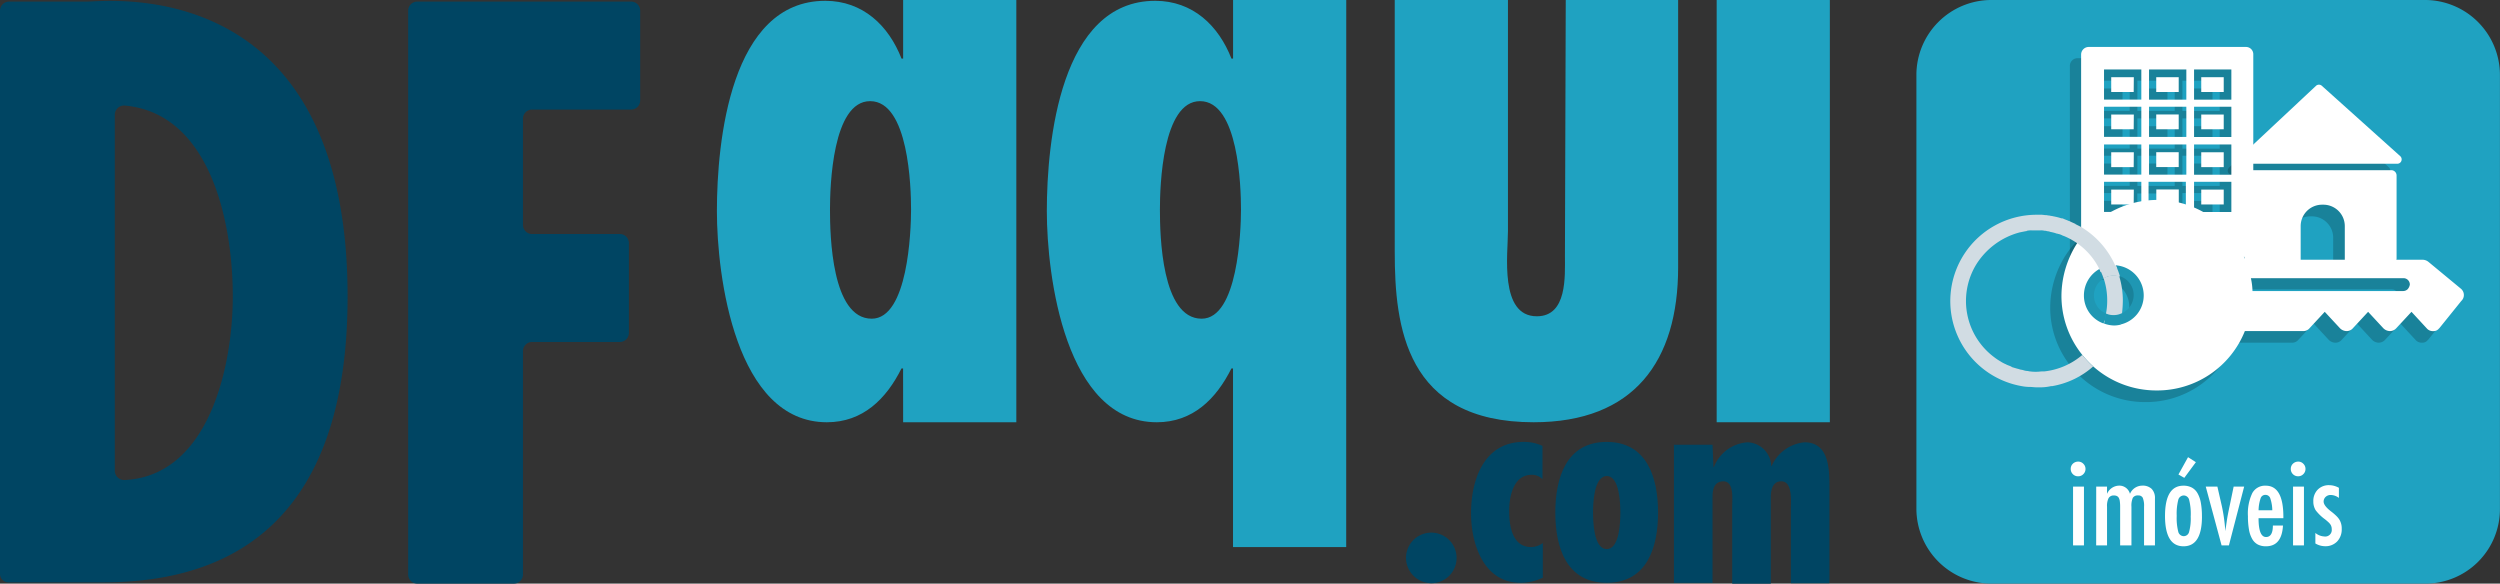 <svg xmlns="http://www.w3.org/2000/svg" viewBox="-1568 -2851.734 194.375 45.375">
  <rect x="-1568" y="-2851.734" width="194.375" height="45.375" fill="#333333" stroke="none"/>
  <defs>
    <style>
      .cls-1 {
        fill: #004563;
      }

      .cls-2, .cls-6 {
        fill: none;
      }

      .cls-2 {
        stroke: #004563;
        stroke-width: 4px;
      }

      .cls-3 {
        fill: #1fa2c1;
      }

      .cls-4 {
        fill: #fff;
      }

      .cls-5 {
        opacity: 0.2;
      }

      .cls-7 {
        fill: #d1dce3;
      }

      .cls-8 {
        fill: #1f97b3;
      }
    </style>
  </defs>
  <g id="group-77" transform="translate(-1568 -2851.734)">
    <g id="group-76" transform="translate(0 0)">
      <g id="group" transform="translate(0 0)">
        <g id="group-2" data-name="group" transform="translate(0 0.071)">
          <path id="path" class="cls-1" d="M0,44.752V1A.706.706,0,0,1,.718.282H6.772C8.332.282,27.025-2,27.025,23.219c0,12.888-4.962,22.219-19.036,22.219H.718A.663.663,0,0,1,0,44.752ZM18.1,23.188c0-5.555-1.654-14.2-8.395-14.823a.721.721,0,0,0-.78.718v27.68a.733.733,0,0,0,.749.718C16.259,37.169,18.1,28.618,18.1,23.188Z" transform="translate(0 -0.229)"/>
          <path id="path-2" data-name="path" class="cls-1" d="M119.737,1.118V8.077a.706.706,0,0,1-.718.718h-7.677a.706.706,0,0,0-.718.718v8.239a.706.706,0,0,0,.718.718h6.8a.706.706,0,0,1,.718.718v6.959a.706.706,0,0,1-.718.718h-6.8a.706.706,0,0,0-.718.718V44.932a.706.706,0,0,1-.718.718h-7.49a.706.706,0,0,1-.718-.718V1.118A.706.706,0,0,1,102.418.4h16.6A.706.706,0,0,1,119.737,1.118Z" transform="translate(-69.963 -0.347)"/>
        </g>
        <path id="path-3" data-name="path" class="cls-2" d="M356.1,134.4" transform="translate(-244.973 -92.458)"/>
        <path id="path-4" data-name="path" class="cls-1" d="M354.232,134.666a1.958,1.958,0,0,1-1.966,1.966,1.978,1.978,0,0,1-1.966-1.966,1.966,1.966,0,1,1,3.932,0Z" transform="translate(-240.983 -91.289)"/>
        <path id="path-5" data-name="path" class="cls-1" d="M372.024,120.679a3.91,3.91,0,0,1-1.685.374c-2.84,0-3.838-3-3.838-5.4,0-2.653,1.03-5.555,4.088-5.555a3.446,3.446,0,0,1,1.467.312V113a1.13,1.13,0,0,0-.843-.343c-1.435,0-1.748,1.716-1.748,2.809,0,1.123.218,2.809,1.716,2.809a1.585,1.585,0,0,0,.9-.312v2.715Z" transform="translate(-252.127 -75.741)"/>
        <path id="path-6" data-name="path" class="cls-1" d="M395.489,115.592c0,2.684-.843,5.461-3.994,5.461s-3.994-2.777-3.994-5.461.843-5.492,3.994-5.492S395.489,112.909,395.489,115.592Zm-5.055,0c0,.593.031,2.84,1.061,2.84s1.061-2.216,1.061-2.84c0-.593-.031-2.84-1.061-2.84C390.465,112.784,390.433,115,390.433,115.592Z" transform="translate(-266.574 -75.741)"/>
        <path id="path-7" data-name="path" class="cls-1" d="M420.158,112.135h.031a3.017,3.017,0,0,1,2.621-1.935,1.908,1.908,0,0,1,1.841,1.841h.031a3.1,3.1,0,0,1,2.559-1.841c1.935,0,1.935,2.153,1.935,3.526v7.427h-3v-5.8c0-.562.156-2.122-.749-2.122-.687,0-.811.718-.811,1.217v6.741h-3v-6.054c0-.531.156-1.9-.687-1.9-.749,0-.843.687-.843,1.217v6.678h-3V110.387h3Z" transform="translate(-286.937 -75.81)"/>
        <path id="path-8" data-name="path" class="cls-3" d="M193.08,28.648h-.125c-1.186,2.372-3,4.182-5.8,4.182-7.115,0-8.551-11.359-8.551-16.415,0-5.43,1.061-16.352,8.426-16.352,2.933,0,4.931,1.935,5.929,4.494h.125V0h8.8V32.829h-8.8ZM193.7,16.29c0-1.748-.187-8.426-3.183-8.426-2.933,0-3.121,6.616-3.121,8.426,0,2,.125,8.488,3.246,8.488C193.454,24.778,193.7,17.975,193.7,16.29Z" transform="translate(-122.865)"/>
        <path id="path-9" data-name="path" class="cls-3" d="M284.08,42.535h-8.8V28.648h-.125c-1.186,2.372-3,4.182-5.8,4.182-7.115,0-8.551-11.359-8.551-16.415,0-5.43,1.061-16.352,8.426-16.352,2.933,0,4.931,1.935,5.929,4.494h.125V0h8.8ZM275.9,16.29c0-1.748-.187-8.426-3.183-8.426-2.933,0-3.121,6.616-3.121,8.426,0,2,.125,8.488,3.245,8.488C275.654,24.778,275.9,17.975,275.9,16.29Z" transform="translate(-179.413)"/>
        <path id="path-10" data-name="path" class="cls-3" d="M356.3,0V17.975c0,1.748-.687,6.616,2.247,6.616,2.372,0,2.184-3.121,2.184-4.681L360.794,0h8.738V20.784c0,7.3-3.433,12.046-11.234,12.046-9.986,0-10.8-7.49-10.8-13.232V0Z" transform="translate(-239.057)"/>
        <rect id="rectangle" class="cls-3" width="8.8" height="32.829" transform="translate(133.471)"/>
      </g>
      <g id="group-3" data-name="group" transform="translate(148.918 0)">
        <path id="path-11" data-name="path" class="cls-3" d="M516.77,45.375H483a5.834,5.834,0,0,1-5.8-5.8V5.8A5.834,5.834,0,0,1,483,0H516.77a5.834,5.834,0,0,1,5.8,5.8V39.57A5.793,5.793,0,0,1,516.77,45.375Z" transform="translate(-477.118 0)"/>
        <path id="imóveis" class="cls-4" d="M.639-8.329h.848v4.571H.639Zm.4-1.943a.543.543,0,0,1,.4.168.548.548,0,0,1,.168.4.553.553,0,0,1-.168.406.553.553,0,0,1-.406.168A.553.553,0,0,1,.621-9.3a.557.557,0,0,1-.163-.411.543.543,0,0,1,.168-.4A.588.588,0,0,1,1.037-10.272Zm1.4,1.943H3.28v.565a1.043,1.043,0,0,1,.927-.64.851.851,0,0,1,.857.64,1.041,1.041,0,0,1,.954-.64,1,1,0,0,1,.735.254,1.015,1.015,0,0,1,.254.749v3.643H6.159V-6.765a1.638,1.638,0,0,0-.1-.693A.368.368,0,0,0,5.7-7.64a.442.442,0,0,0-.415.185,1.518,1.518,0,0,0-.106.689v3.007H4.3V-6.765a2.931,2.931,0,0,0-.024-.411A.777.777,0,0,0,4.2-7.445a.354.354,0,0,0-.15-.148.511.511,0,0,0-.23-.046.45.45,0,0,0-.415.2,1.351,1.351,0,0,0-.124.676v3.007H2.436Zm8.223,2.323q0,2.318-1.435,2.318T7.789-6.041Q7.789-8.4,9.22-8.4a1.375,1.375,0,0,1,.643.141,1.129,1.129,0,0,1,.448.437,2.294,2.294,0,0,1,.263.746A5.8,5.8,0,0,1,10.659-6.006Zm-.874-.022a4.468,4.468,0,0,0-.119-1.254.439.439,0,0,0-.424-.358.449.449,0,0,0-.428.353,4.355,4.355,0,0,0-.119,1.232,4.3,4.3,0,0,0,.119,1.228.449.449,0,0,0,.428.353.434.434,0,0,0,.42-.349A3.919,3.919,0,0,0,9.785-6.028Zm.4-4.2-.9,1.219-.455-.261.746-1.347Zm.768,1.9h.905l.331,1.448q.1.442.172.934t.115,1.075A1.552,1.552,0,0,0,12.5-5.03l.1-.68q.057-.389.225-1.17l.3-1.448h.817L12.757-3.758h-.57ZM16.175-5.3h.786q-.093,1.612-1.325,1.612a1.346,1.346,0,0,1-.629-.137,1.1,1.1,0,0,1-.435-.424,2.188,2.188,0,0,1-.254-.729,5.86,5.86,0,0,1-.082-1.051,3.687,3.687,0,0,1,.338-1.793A1.124,1.124,0,0,1,15.618-8.4q1.373,0,1.373,2.42v.106h-1.93q0,1.466.583,1.466Q16.175-4.412,16.175-5.3Zm-.044-1.188a3.083,3.083,0,0,0-.163-.945.385.385,0,0,0-.371-.252.38.38,0,0,0-.371.252,3.083,3.083,0,0,0-.163.945Zm1.612-1.842h.848v4.571h-.848Zm.4-1.943a.543.543,0,0,1,.4.168.548.548,0,0,1,.168.4.553.553,0,0,1-.168.406.553.553,0,0,1-.406.168.553.553,0,0,1-.406-.168.557.557,0,0,1-.163-.411.543.543,0,0,1,.168-.4A.588.588,0,0,1,18.14-10.272Zm3.166,2.036v.79a1.072,1.072,0,0,0-.649-.23.555.555,0,0,0-.212.04.55.55,0,0,0-.17.108.5.5,0,0,0-.115.163.492.492,0,0,0-.042.2q0,.327.592.777a4.3,4.3,0,0,1,.4.344,1.574,1.574,0,0,1,.243.3,1.313,1.313,0,0,1,.172.7,1.359,1.359,0,0,1-.358.985,1.257,1.257,0,0,1-.949.367,1.478,1.478,0,0,1-.742-.216v-.817a1.178,1.178,0,0,0,.693.274.507.507,0,0,0,.579-.57.632.632,0,0,0-.106-.367,1,1,0,0,0-.155-.174q-.106-.1-.261-.223a3.44,3.44,0,0,1-.724-.7,1.281,1.281,0,0,1-.185-.7,1.252,1.252,0,0,1,.34-.905,1.2,1.2,0,0,1,.9-.349A1.566,1.566,0,0,1,21.306-8.236Z" transform="translate(11.623 46.162)"/>
        <g id="group-4" data-name="group" transform="translate(2.715 3.651)">
          <g id="group-5" data-name="group" transform="translate(21.579 2.933)">
            <g id="group-6" data-name="group" class="cls-5" transform="translate(0 0.874)">
              <path id="path-12" data-name="path" d="M567.328,30.048H555.376a.34.34,0,0,1-.218-.593l5.867-5.461a.339.339,0,0,1,.468,0l6.085,5.461A.348.348,0,0,1,567.328,30.048Z" transform="translate(-555.048 -23.9)"/>
              <path id="path-13" data-name="path" d="M567.722,45.3H556.706a.413.413,0,0,0-.406.406v6.46a.413.413,0,0,0,.406.406h3.963V49.638a1.665,1.665,0,0,1,1.654-1.654h.125a1.665,1.665,0,0,1,1.654,1.654v2.933h3.62a.413.413,0,0,0,.406-.406v-6.46A.413.413,0,0,0,567.722,45.3Z" transform="translate(-555.909 -38.622)"/>
            </g>
            <g id="group-7" data-name="group" transform="translate(0.905)">
              <g id="group-8" data-name="group">
                <path id="path-14" data-name="path" class="cls-4" d="M570.228,27.248H558.276a.34.34,0,0,1-.218-.593l5.836-5.461a.339.339,0,0,1,.468,0l6.085,5.461A.34.34,0,0,1,570.228,27.248Z" transform="translate(-557.948 -21.1)"/>
                <path id="path-15" data-name="path" class="cls-4" d="M570.622,42.4H559.606a.413.413,0,0,0-.406.406v6.46a.413.413,0,0,0,.406.406h3.963V46.738a1.665,1.665,0,0,1,1.654-1.654h.125A1.665,1.665,0,0,1,567,46.738v2.933h3.62a.413.413,0,0,0,.406-.406v-6.46A.413.413,0,0,0,570.622,42.4Z" transform="translate(-558.809 -35.753)"/>
              </g>
            </g>
          </g>
          <g id="_x37_80-building-selected_x40_2x.png_1_" transform="translate(9.3)">
            <g id="group-9" data-name="group" class="cls-5" transform="translate(0 0.874)">
              <path id="path-16" data-name="path" d="M528.526,14.5H516.293a.593.593,0,0,0-.593.593V30.259a.593.593,0,0,0,.593.593h4.65V25.017h2.9v5.836h4.65a.593.593,0,0,0,.593-.593V15.124A.6.6,0,0,0,528.526,14.5ZM520.35,27.326h-2.9V24.985h2.9Zm0-2.9h-2.9V22.083h2.9Zm0-2.9h-2.9V19.181h2.9Zm0-2.933h-2.9V16.248h2.9Zm3.5,5.836h-2.9V22.083h2.9Zm0-2.9h-2.9V19.181h2.9Zm0-2.933h-2.9V16.248h2.9Zm3.5,8.738h-2.9V24.985h2.9Zm0-2.9h-2.9V22.083h2.9Zm0-2.9h-2.9V19.181h2.9Zm0-2.933h-2.9V16.248h2.9Zm-7.552,1.186H518.04v1.155h1.748Zm1.748,11.047h1.748V25.578h-1.748v5.243Zm-1.748-8.145H518.04v1.155h1.748Zm0,2.9H518.04v1.155h1.748Zm6.99-5.8h-1.748v1.155h1.748Zm-3.5-2.933h-1.748V18h1.748Zm3.5,5.836h-1.748v1.155h1.748Zm0,2.9h-1.748v1.155h1.748Zm-6.99-8.738H518.04V18h1.748Zm6.99,0h-1.748V18h1.748Zm-3.5,2.933h-1.748v1.155h1.748Zm0,2.9h-1.748v1.155h1.748Z" transform="translate(-515.7 -14.5)"/>
            </g>
            <g id="group-10" data-name="group" transform="translate(0.874)">
              <g id="group-11" data-name="group">
                <g id="group-12" data-name="group">
                  <path id="path-17" data-name="path" class="cls-4" d="M531.326,11.7H519.093a.593.593,0,0,0-.593.593V27.428a.592.592,0,0,0,.593.593h4.65V22.185h2.9v5.836h4.65a.593.593,0,0,0,.593-.593V12.293A.566.566,0,0,0,531.326,11.7Zm-8.145,12.826h-2.9V22.185h2.9Zm0-2.9h-2.9V19.283h2.9Zm0-2.933h-2.9V16.35h2.9Zm0-2.9h-2.9V13.448h2.9Zm3.5,5.836h-2.9V19.283h2.9Zm0-2.933h-2.9V16.35h2.9Zm0-2.9h-2.9V13.448h2.9Zm3.5,8.738h-2.9V22.185h2.9Zm0-2.9h-2.9V19.283h2.9Zm0-2.933h-2.9V16.35h2.9Zm0-2.9h-2.9V13.448h2.9Zm-7.583,1.155H520.84V18.1h1.748Zm1.748,11.078h1.748V22.778h-1.748v5.243Zm-1.748-8.145H520.84v1.155h1.748Zm0,2.9H520.84v1.155h1.748Zm6.99-5.836h-1.748V18.1h1.748Zm-3.5-2.9h-1.748V15.2h1.748Zm3.5,5.836h-1.748v1.155h1.748Zm0,2.9h-1.748v1.155h1.748Zm-6.99-8.738H520.84V15.2h1.748Zm6.99,0h-1.748V15.2h1.748Zm-3.5,2.9h-1.748V18.1h1.748Zm0,2.933h-1.748v1.155h1.748Z" transform="translate(-518.5 -11.7)"/>
                </g>
              </g>
            </g>
          </g>
          <path id="path-18" data-name="path" class="cls-6" d="M499.112,62.455a2.389,2.389,0,0,1,1.217-2.06,5.449,5.449,0,1,0,.312,4.213A2.26,2.26,0,0,1,499.112,62.455Z" transform="translate(-488.721 -43.139)"/>
          <path id="path-19" data-name="path" class="cls-6" d="M522.449,69.3a1.547,1.547,0,0,0,.187,2.746,5.163,5.163,0,0,0,.094-1A5.538,5.538,0,0,0,522.449,69.3Z" transform="translate(-510.528 -51.325)"/>
          <path id="path-20" data-name="path" class="cls-6" d="M528.318,71.671a1.528,1.528,0,0,0,.874-1.4A1.545,1.545,0,0,0,528.1,68.8a6.387,6.387,0,0,1,.281,1.9A9.438,9.438,0,0,1,528.318,71.671Z" transform="translate(-514.931 -50.981)"/>
          <path id="path-21" data-name="path" class="cls-6" d="M489.9,62.792a5.467,5.467,0,0,0,5.461,5.461,5.545,5.545,0,0,0,3.558-1.311,7.369,7.369,0,0,1-1.592-4.587,7.2,7.2,0,0,1,1.217-4.057,5.488,5.488,0,0,0-8.644,4.494Z" transform="translate(-488.652 -43.07)"/>
          <ellipse id="ellipse" class="cls-6" cx="2.091" cy="2.091" rx="2.091" ry="2.091" transform="translate(10.641 17.226)"/>
          <path id="path-22" data-name="path" class="cls-6" d="M572.559,69.3H560.7c.062.343.094.655.125,1h11.734a.537.537,0,0,0,.5-.5A.493.493,0,0,0,572.559,69.3Z" transform="translate(-537.357 -51.325)"/>
          <path id="path-23" data-name="path" class="cls-7" d="M519.316,60.465a2.308,2.308,0,0,1,1.123-.281h.156A6.636,6.636,0,0,0,518.38,57.5a11.745,11.745,0,0,0-.78.967A5.334,5.334,0,0,1,519.316,60.465Z" transform="translate(-507.707 -43.207)"/>
          <g id="group-13" data-name="group" transform="translate(7.77 11.89)">
            <g id="group-14" data-name="group" class="cls-5" transform="translate(0 0.905)">
              <path id="path-24" data-name="path" d="M541.851,59.6l-2.528-2.091a.745.745,0,0,0-.437-.156H525.093a7.409,7.409,0,0,0-6.865-4.65,7.483,7.483,0,0,0-6.21,3.37,7.642,7.642,0,0,0-1.217,4.057,7.3,7.3,0,0,0,1.592,4.587,7.623,7.623,0,0,0,.843.9,7.38,7.38,0,0,0,4.962,1.9,7.339,7.339,0,0,0,6.865-4.619h4.525a.621.621,0,0,0,.5-.218l1.186-1.279,1.186,1.279a.736.736,0,0,0,.5.218.621.621,0,0,0,.5-.218l1.186-1.279,1.186,1.279a.736.736,0,0,0,.5.218.665.665,0,0,0,.5-.218l1.186-1.279,1.186,1.279a.621.621,0,0,0,.5.218.524.524,0,0,0,.437-.187l.062-.062,1.685-2.091A.656.656,0,0,0,541.851,59.6Zm-26.994,2.59a2.091,2.091,0,1,1,2.091-2.091A2.091,2.091,0,0,1,514.857,62.187ZM537.7,59.6a.5.5,0,0,1-.343.156H525.623a5.144,5.144,0,0,0-.125-1h11.859a.493.493,0,0,1,.5.5A.447.447,0,0,1,537.7,59.6Z" transform="translate(-510.8 -52.7)"/>
            </g>
            <g id="group-15" data-name="group" transform="translate(0.874)">
              <path id="path-25" data-name="path" class="cls-4" d="M544.651,56.7l-2.528-2.091a.746.746,0,0,0-.437-.156H527.893a7.409,7.409,0,0,0-6.865-4.65,7.483,7.483,0,0,0-6.21,3.37,7.642,7.642,0,0,0-1.217,4.057,7.3,7.3,0,0,0,1.592,4.587,7.622,7.622,0,0,0,.843.9,7.38,7.38,0,0,0,4.962,1.9A7.338,7.338,0,0,0,527.861,60h4.525a.621.621,0,0,0,.5-.218l1.186-1.279,1.186,1.279a.737.737,0,0,0,.5.218.621.621,0,0,0,.5-.218l1.186-1.279,1.186,1.279a.737.737,0,0,0,.5.218.664.664,0,0,0,.5-.218l1.186-1.279L542,59.786a.621.621,0,0,0,.5.218.524.524,0,0,0,.437-.187l.062-.062,1.685-2.091A.636.636,0,0,0,544.651,56.7Zm-26.963,2.621a2.091,2.091,0,1,1,2.091-2.091A2.091,2.091,0,0,1,517.688,59.318Zm22.843-2.59a.5.5,0,0,1-.343.156H528.454a5.144,5.144,0,0,0-.125-1h11.859a.493.493,0,0,1,.5.5A.692.692,0,0,1,540.531,56.728Z" transform="translate(-513.6 -49.8)"/>
            </g>
          </g>
          <path id="path-26" data-name="path" class="cls-8" d="M524.98,78.156a1.267,1.267,0,0,1-.593-.125c-.062.25-.125.531-.187.78a2.344,2.344,0,0,0,.811.156,2.408,2.408,0,0,0,.468-.062,4.232,4.232,0,0,0,.187-.9A1.968,1.968,0,0,1,524.98,78.156Z" transform="translate(-512.248 -57.31)"/>
          <path id="path-27" data-name="path" class="cls-8" d="M529.284,68.441A2.351,2.351,0,0,0,527.1,66.1c.125.281.218.562.312.843a1.545,1.545,0,0,1,1.092,1.467,1.582,1.582,0,0,1-.874,1.4,4.667,4.667,0,0,1-.187.9A2.313,2.313,0,0,0,529.284,68.441Z" transform="translate(-514.243 -49.124)"/>
          <path id="path-28" data-name="path" class="cls-8" d="M519.98,69.06a1.521,1.521,0,0,1,.749-1.311,7.628,7.628,0,0,0-.312-.749,2.351,2.351,0,0,0-1.217,2.06,2.3,2.3,0,0,0,1.529,2.184,3.168,3.168,0,0,0,.187-.78A1.5,1.5,0,0,1,519.98,69.06Z" transform="translate(-508.808 -49.743)"/>
          <path id="path-29" data-name="path" class="cls-7" d="M523.1,66.437a5.378,5.378,0,0,1,.312.749,1.375,1.375,0,0,1,.811-.218,2.409,2.409,0,0,1,.468.062,6.719,6.719,0,0,0-.312-.843h-.156A1.989,1.989,0,0,0,523.1,66.437Z" transform="translate(-511.491 -49.179)"/>
          <path id="path-30" data-name="path" class="cls-7" d="M491.3,54.873h0l.468-.094a.115.115,0,0,0,.094-.031,1.519,1.519,0,0,1,.374-.031h.687a1.061,1.061,0,0,1,.312.031.4.4,0,0,1,.187.031.911.911,0,0,1,.281.062,2.6,2.6,0,0,1,.468.125c.062,0,.094.031.156.031a1.3,1.3,0,0,1,.312.125c.031,0,.062.031.094.031a5.43,5.43,0,0,1,1.03.562h0a5.307,5.307,0,0,1,1.841,2.247,5.17,5.17,0,0,1,1.155-.437,6.651,6.651,0,0,0-2.715-3.089l-.374-.187a.031.031,0,0,1-.031-.031c-.125-.062-.281-.125-.406-.187-.031-.031-.094-.031-.156-.062-.125-.062-.25-.094-.375-.156a.281.281,0,0,0-.156-.031,4.563,4.563,0,0,0-.624-.156c-.094-.031-.218-.031-.312-.062-.094,0-.187-.031-.25-.031-.125,0-.25-.031-.374-.031h-.375a6.713,6.713,0,0,0-1.155,13.325h0a3.439,3.439,0,0,0,.562.062h.062c.187,0,.343.031.531.031h.312a3.6,3.6,0,0,0,.811-.094h.094A6.468,6.468,0,0,0,497.01,65.3a7.625,7.625,0,0,1-.843-.9,5.456,5.456,0,0,1-2.933,1.279h-.125c-.156,0-.312.031-.5.031a3.028,3.028,0,0,1-.531-.031c-.062,0-.125-.031-.187-.031a1.109,1.109,0,0,1-.312-.062c-.094-.031-.187-.031-.281-.062a1.991,1.991,0,0,0-.219-.062c-.094-.031-.218-.062-.312-.094a.237.237,0,0,1-.125-.062c-.125-.062-.25-.094-.374-.156-.031,0-.031-.031-.062-.031a2.578,2.578,0,0,1-.406-.218h0a4.07,4.07,0,0,1-.468-.312h0A5.451,5.451,0,0,1,487.9,57.4,5.712,5.712,0,0,1,491.3,54.873Z" transform="translate(-485.9 -40.456)"/>
          <path id="path-31" data-name="path" class="cls-7" d="M524.1,68.818a5.4,5.4,0,0,1,.281,1.748,5.163,5.163,0,0,1-.094,1,1.352,1.352,0,0,0,.593.125,1.451,1.451,0,0,0,.655-.156,9.456,9.456,0,0,0,.062-.967,6.538,6.538,0,0,0-.281-1.9,2.408,2.408,0,0,0-.468-.062A1.6,1.6,0,0,0,524.1,68.818Z" transform="translate(-512.179 -50.843)"/>
        </g>
      </g>
    </g>
  </g>
</svg>
